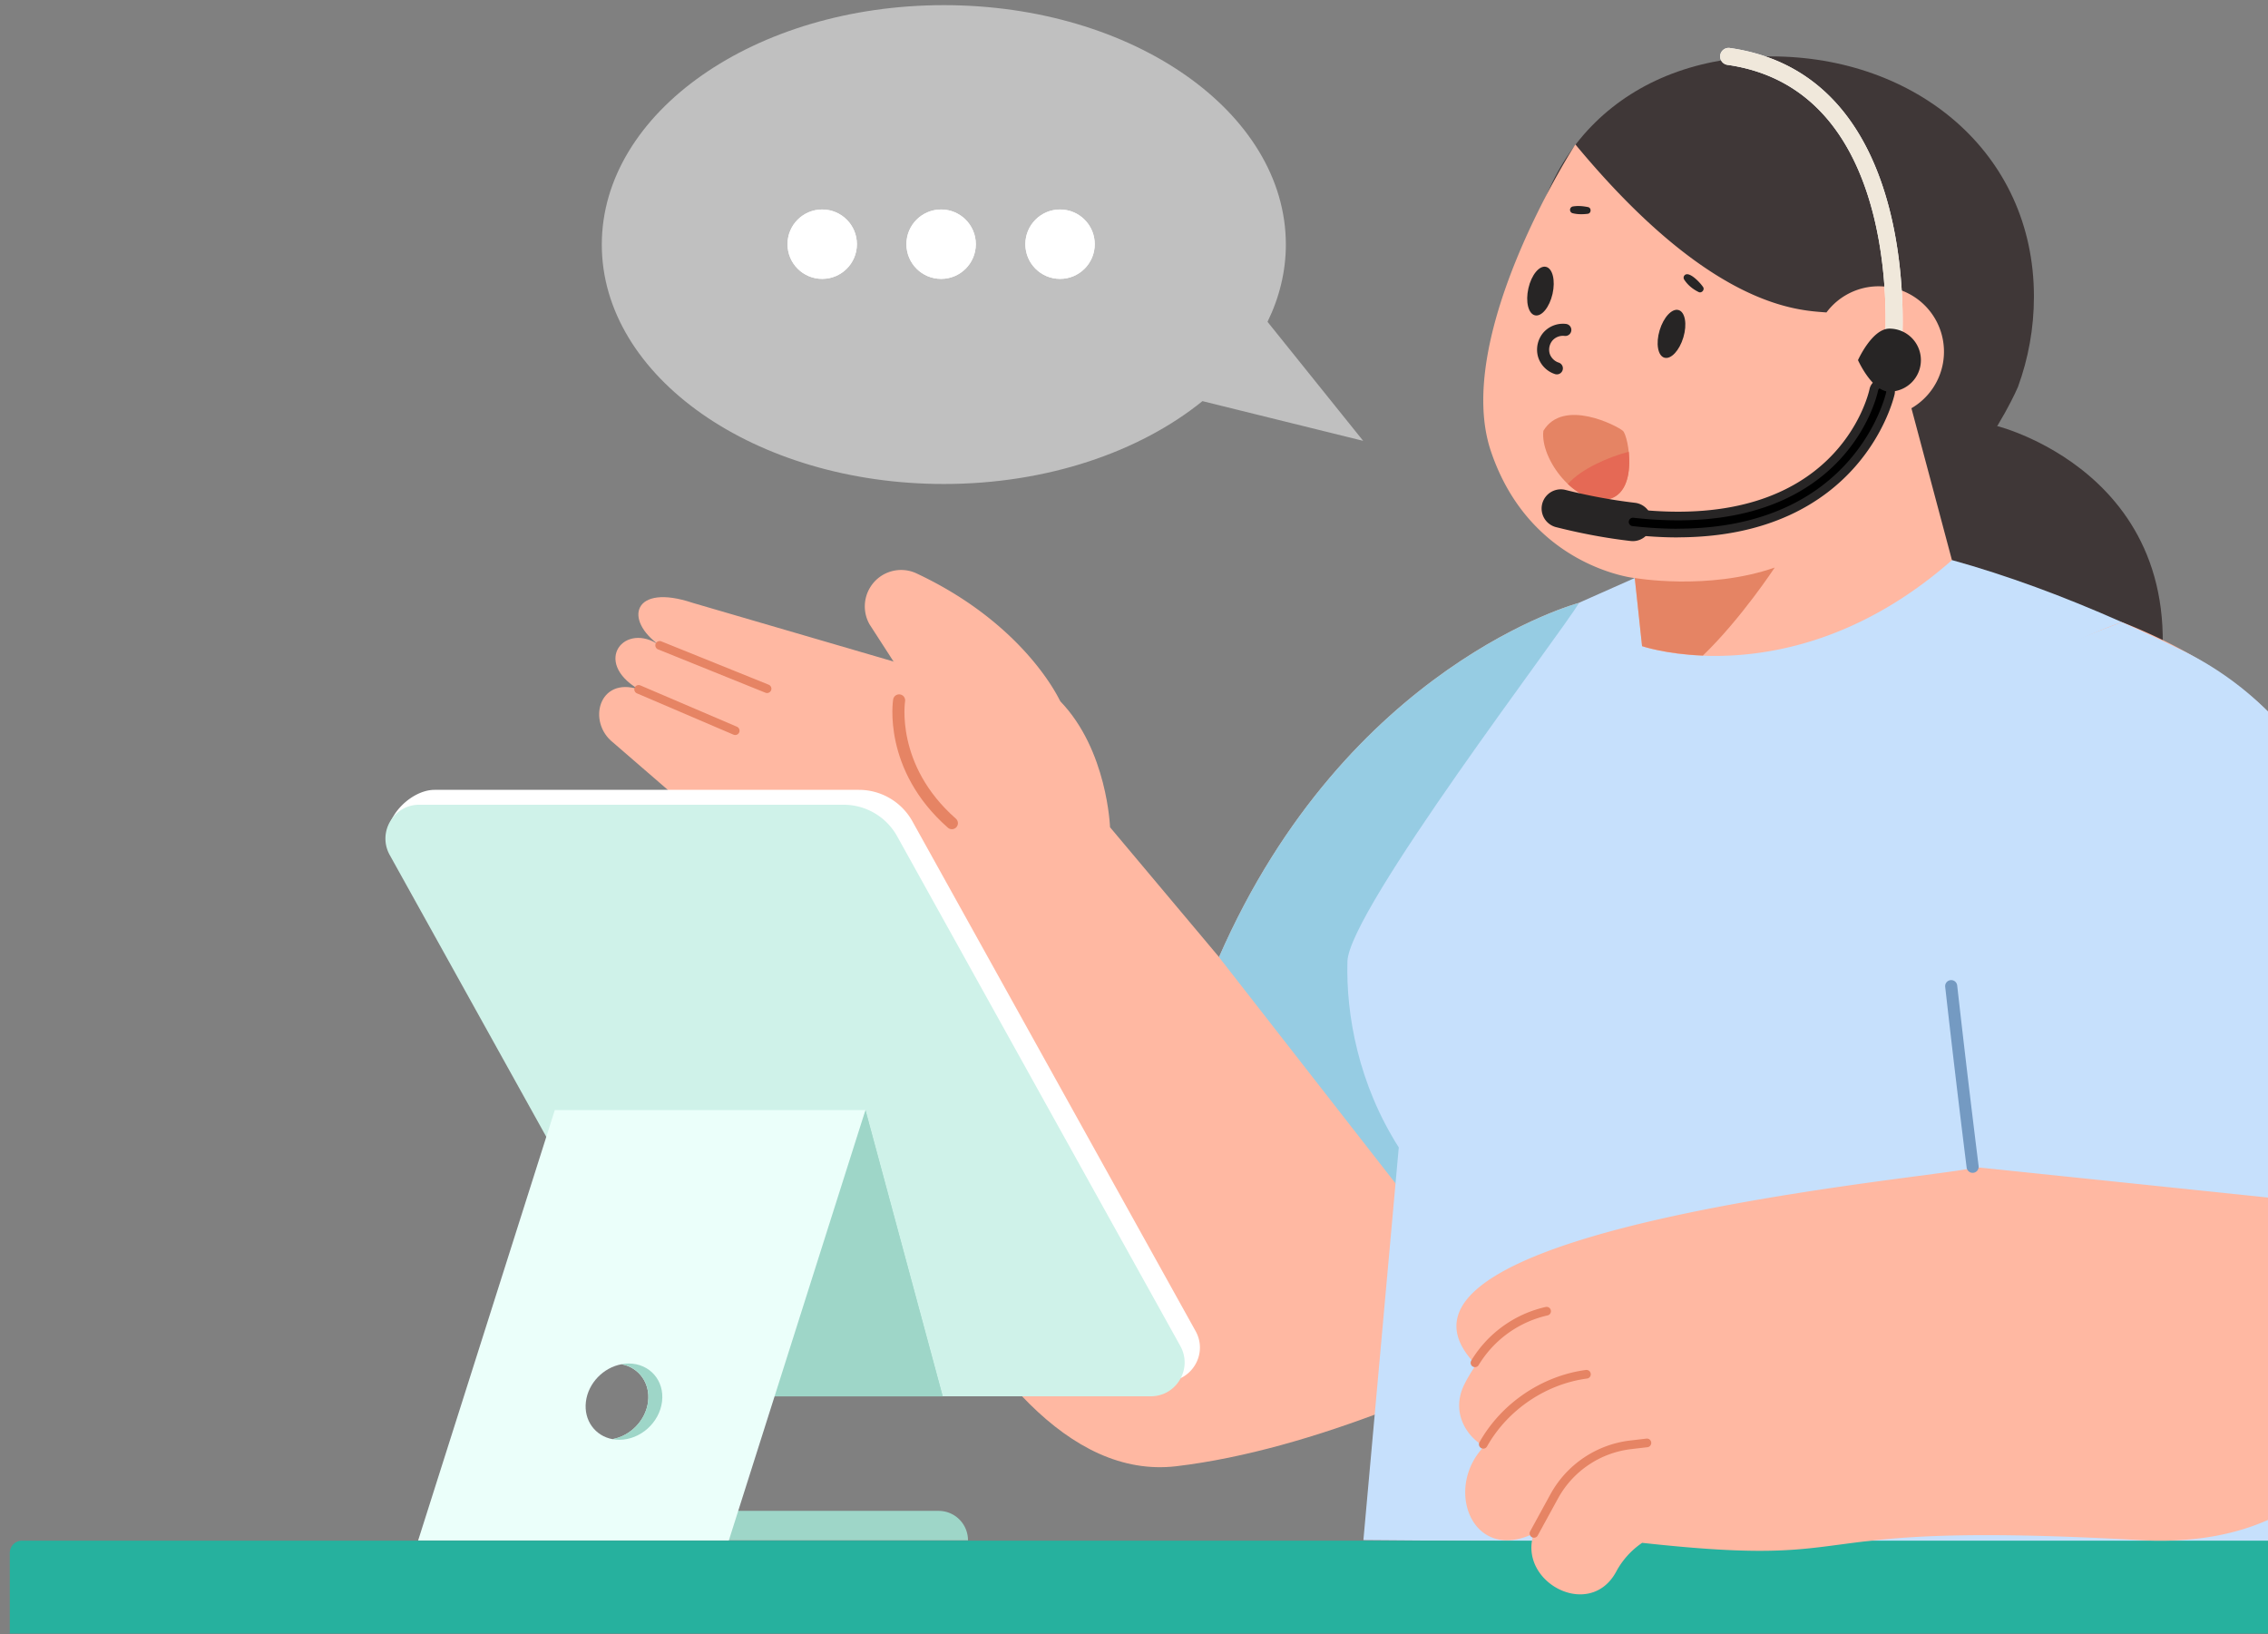 <svg width="186" height="134" fill="none" xmlns="http://www.w3.org/2000/svg"><rect width="100%" height="100%" fill="#808080" stroke="none"/><path d="M163.793 34.938s17.991 4.471 12.554 24.796c0 0-21.631 1.145-21.992-20.358l9.438-4.438Z" fill="#3F3737"/><path d="M66.618 78.486c-.966-3.872-4.111-7.016-4.111-7.016L50.285 60.894c-2.147-1.678-1.188-5.438 2.091-4.366-3.856-2.283-1.12-5.6 1.726-3.605-2.99-2.095-2.18-5.122 2.696-3.489l18.28 5.338s8-1.26 11.873 2.733c3.867 3.994 4.083 10.332 4.083 10.332l8.943 10.649c10.514-24.02 29.532-29.052 29.532-29.052-1.448 2.483-18.01 53.068-15.274 56.643l-.543 9.57c-5.559 2.128-11.562 3.917-17.221 4.589-17.764 2.099-28.883-37.873-29.848-41.745l-.005-.005Z" fill="#FFB8A2"/><path d="m60.296 59.92-7.922-3.389M62.908 56.477l-8.81-3.555" stroke="#E68464" stroke-width=".71" stroke-linecap="round" stroke-linejoin="round"/><path d="M73.737 57.434s-.894 5.482 4.327 10.07" stroke="#E68464" stroke-width=".99" stroke-linecap="round" stroke-linejoin="round"/><path d="M86.947 57.506s-2.802-6.277-11.79-10.488a2.972 2.972 0 0 0-3.777 1.122 2.985 2.985 0 0 0-.067 3.06l5.393 8.355 10.247-2.05h-.006Z" fill="#FFB8A2"/><path d="M129.498 49.434c-1.11 1.905-11.706 32.29-14.891 47.815l-14.64-18.764c10.513-24.019 29.531-29.051 29.531-29.051Z" fill="#96CCE3"/><path d="M110.504 78.838c.116-4.183 17.553-26.924 19.001-29.413l4.566-2.027 26.003-1.472c4.527 1.255 9.182 2.977 13.937 5.088l15.756 75.879-77.954-.6 2.901-32.201c-3.317-5.205-4.333-10.899-4.21-15.248v-.006Z" fill="#C6E0FC"/><path d="M125.295 24.322c0 11.849 8.249 21.453 20.083 21.453.677 0 1.337-.033 1.997-.094l-.294 3.6c13.038-4.722 18.414-17.554 18.414-17.554.843-2.31 1.309-4.8 1.309-7.4 0-11.848-9.72-19.702-21.553-19.702-11.834 0-19.962 7.854-19.962 19.697h.006Z" fill="#3F3737"/><path d="M129.195 11.84c11.157 13.47 18.27 13.598 20.594 13.781a5.336 5.336 0 0 1 4.278-2.144 5.362 5.362 0 0 1 2.69 9.999l3.324 12.46c-12.905 11.342-25.41 7.06-25.41 7.06l-.599-5.589s-8.594-.9-11.8-10.398c-3.207-9.499 6.923-25.164 6.923-25.164v-.005Z" fill="#FFB8A2"/><path d="M145.545 46.543s-2.762 4.205-5.891 7.216c-3.08-.123-4.988-.772-4.988-.772l-.599-5.589s5.992 1.05 11.478-.855Z" fill="#E58464"/><path d="M136.494 29.331c-.537-.16-.71-1.166-.387-2.244.324-1.079 1.021-1.822 1.558-1.66.537.16.711 1.166.387 2.244-.323 1.079-1.021 1.822-1.558 1.66ZM125.886 25.858c-.547-.124-.79-1.114-.542-2.212.248-1.099.893-1.889 1.44-1.765.547.124.789 1.115.541 2.213s-.892 1.888-1.439 1.764Z" fill="#272525"/><path d="M128.372 27.055a1.644 1.644 0 0 0-1.432.55 1.67 1.67 0 0 0-.333 1.5c.145.51.561.939 1.071 1.1" stroke="#272525" stroke-width=".99" stroke-linecap="round" stroke-linejoin="round"/><path d="M139.67 23.539c-.205-.328-1.265-1.484-1.575-.878a.302.302 0 0 0 .016.25c.294.461.711.8 1.199 1.039.249.116.51-.19.36-.417v.006ZM130.235 16.982c-.416-.083-.832-.122-1.249-.05a.282.282 0 0 0-.221.334.283.283 0 0 0 .199.216c.411.106.832.1 1.249.05.299-.038.31-.494.022-.55Z" fill="#272525"/><path d="M126.572 35.331c-.277 2.35 2.663 6.133 5.265 5.622 2.602-.511 1.72-5.21 1.259-5.622-.46-.41-4.893-2.716-6.524 0Z" fill="#E58464"/><path d="M128.578 39.687c.96.911 2.136 1.483 3.257 1.267 1.669-.328 1.902-2.378 1.736-3.911-1.625.428-3.867 1.378-4.993 2.65v-.006Z" fill="#E56955"/><path d="M155.262 29.32c.355 0 .66-.272.693-.633.022-.228 1.953-22.508-14.136-24.758a.7.7 0 0 0-.194 1.383c14.763 2.061 12.96 23.03 12.938 23.247a.7.7 0 0 0 .627.761H155.262Z" fill="#fff"/><path d="M155.262 29.32c.355 0 .66-.272.693-.633.022-.228 1.953-22.508-14.136-24.758a.7.7 0 0 0-.194 1.383c14.763 2.061 12.96 23.03 12.938 23.247a.7.7 0 0 0 .627.761H155.262Z" fill="#F0E8DB"/><path d="M133.904 44.374c.788 0 1.47-.595 1.559-1.4a1.574 1.574 0 0 0-1.387-1.744 44.51 44.51 0 0 1-5.714-1.061 1.575 1.575 0 0 0-.766 3.055c2.131.539 4.194.916 6.125 1.138.061.006.122.012.178.012h.005Z" fill="#272525"/><path d="M137.561 43.709c14.912 0 17.442-11.327 17.47-11.454a.696.696 0 0 0-.538-.822.692.692 0 0 0-.821.538c-.106.506-2.752 12.043-19.69 10.132a.699.699 0 0 0-.155 1.389c1.326.15 2.574.222 3.739.222l-.005-.005Z" fill="#fff"/><path d="M137.561 43.709c14.912 0 17.442-11.327 17.47-11.454a.696.696 0 0 0-.538-.822.692.692 0 0 0-.821.538c-.106.506-2.752 12.043-19.69 10.132a.699.699 0 0 0-.155 1.389c1.326.15 2.574.222 3.739.222l-.005-.005Z" fill="#000"/><path d="M137.561 43.709c14.912 0 17.442-11.327 17.47-11.454a.696.696 0 0 0-.538-.822.692.692 0 0 0-.821.538c-.106.506-2.752 12.043-19.69 10.132a.699.699 0 0 0-.155 1.389c1.326.15 2.574.222 3.739.222l-.005-.005Z" stroke="#272525" stroke-width=".71" stroke-linecap="round" stroke-linejoin="round"/><path d="M157.534 29.532a2.58 2.58 0 0 0-2.58-2.583c-1.425 0-2.579 2.583-2.579 2.583s1.154 2.583 2.579 2.583a2.58 2.58 0 0 0 2.58-2.583Z" fill="#272525"/><path d="M1.805 126.34h208.389a3.808 3.808 0 0 1 3.806 3.81 3.808 3.808 0 0 1-3.806 3.811H.804v-6.621a1 1 0 0 1 1-1Z" fill="#26B19E"/><path d="M120.11 113.487c.278-.545.594-1.067.938-1.567-11.568-11.809 43.268-15.759 40.727-16.237-1.853-23.363-9.409-36.728 12.233-44.671 7.251 2.86 14.175 7.504 17.26 14.964 8.394 19.176 14.513 62.003-15.795 60.32-29.598-1.65-21.138 2.389-40.799.222a6.663 6.663 0 0 0-2.131 2.367c-2.18 4.027-8.111.827-6.752-3.139-5.054 2.461-7.412-3.699-4.077-7.132-1.62-.945-2.697-2.972-1.604-5.122v-.005Z" fill="#FFB8A2"/><path d="m125.8 125.745 1.659-3.032a8.248 8.248 0 0 1 6.28-4.233l1.326-.156M121.644 118.439c1.731-3.083 4.96-5.277 8.461-5.744M120.963 111.756a9.248 9.248 0 0 1 5.875-4.233" stroke="#E68464" stroke-width=".71" stroke-linecap="round" stroke-linejoin="round"/><path d="M161.776 95.686c-5.082-9.271-4.971-21.825-5.082-23.836-.705-12.76 6.008-16.603 17.315-20.83 1.67.738 3.351 1.527 5.043 2.36 5.437 2.678 9.82 7.155 12.261 12.704 4.51 10.266 6.563 21.525 7.062 33.407l-36.599-3.805Z" fill="#C6E0FC"/><path d="M161.776 95.682a1259.726 1259.726 0 0 1-1.758-14.815" stroke="#749AC2" stroke-width=".99" stroke-linecap="round" stroke-linejoin="round"/><path d="M34.297 126.309h45.088a2.407 2.407 0 0 0-2.407-2.411h-40.8l-1.875 2.411h-.006Z" fill="#9ED6C8"/><path d="M95.63 113.28H60.833a5.023 5.023 0 0 1-4.394-2.589L32.062 69.33c-1.027-1.85 1.464-4.56 3.578-4.56h34.797c1.825 0 3.506.988 4.394 2.588l23.223 41.8c1.026 1.85-.31 4.122-2.424 4.122Z" fill="#fff"/><path d="M94.376 114.502H59.58a5.022 5.022 0 0 1-4.394-2.588l-6.98-12.56-16.244-29.24c-1.026-1.85.31-4.122 2.425-4.122h34.796c1.825 0 3.506.989 4.394 2.589l23.224 41.8c1.026 1.849-.311 4.121-2.425 4.121Z" fill="#CFF2E9"/><path d="m62.326 114.506 8.649-23.475 6.336 23.475H62.326Z" fill="#9ED6C8"/><path d="m62.326 114.506 8.649-23.475 6.336 23.475H62.326Z" fill="#9ED6C8"/><path d="M45.499 91.031h25.476l-11.202 35.29H34.292l11.207-35.29Zm4.732 26.986c1.476-.267 2.73-1.539 2.918-3.072.189-1.533-.76-2.811-2.175-3.072-1.48.267-2.735 1.539-2.923 3.072-.189 1.533.76 2.81 2.18 3.072Z" fill="#EBFFFA"/><path d="M50.232 118.012c.178.039.366.055.56.055 1.72 0 3.29-1.4 3.501-3.127.217-1.728-1.01-3.128-2.735-3.128-.194 0-.388.017-.583.056 1.415.261 2.364 1.539 2.175 3.072-.188 1.533-1.442 2.805-2.918 3.072Z" fill="#9ED6C8"/><path opacity=".5" d="M77.404.422c15.49 0 28.05 8.788 28.05 19.63 0 2.217-.532 4.35-1.503 6.339l7.844 9.76-13.181-3.256c-5.143 4.16-12.733 6.794-21.21 6.794-15.49 0-28.05-8.788-28.05-19.63 0-10.844 12.56-19.637 28.05-19.637Z" fill="#fff"/><circle cx="67.43" cy="20.024" r="2.845" fill="#fff"/><circle cx="67.43" cy="20.024" r="2.845" fill="#fff"/><circle cx="77.182" cy="20.024" r="2.845" fill="#fff"/><circle cx="77.182" cy="20.024" r="2.845" fill="#fff"/><circle cx="86.935" cy="20.024" r="2.845" fill="#fff"/><circle cx="86.935" cy="20.024" r="2.845" fill="#fff"/></svg>
